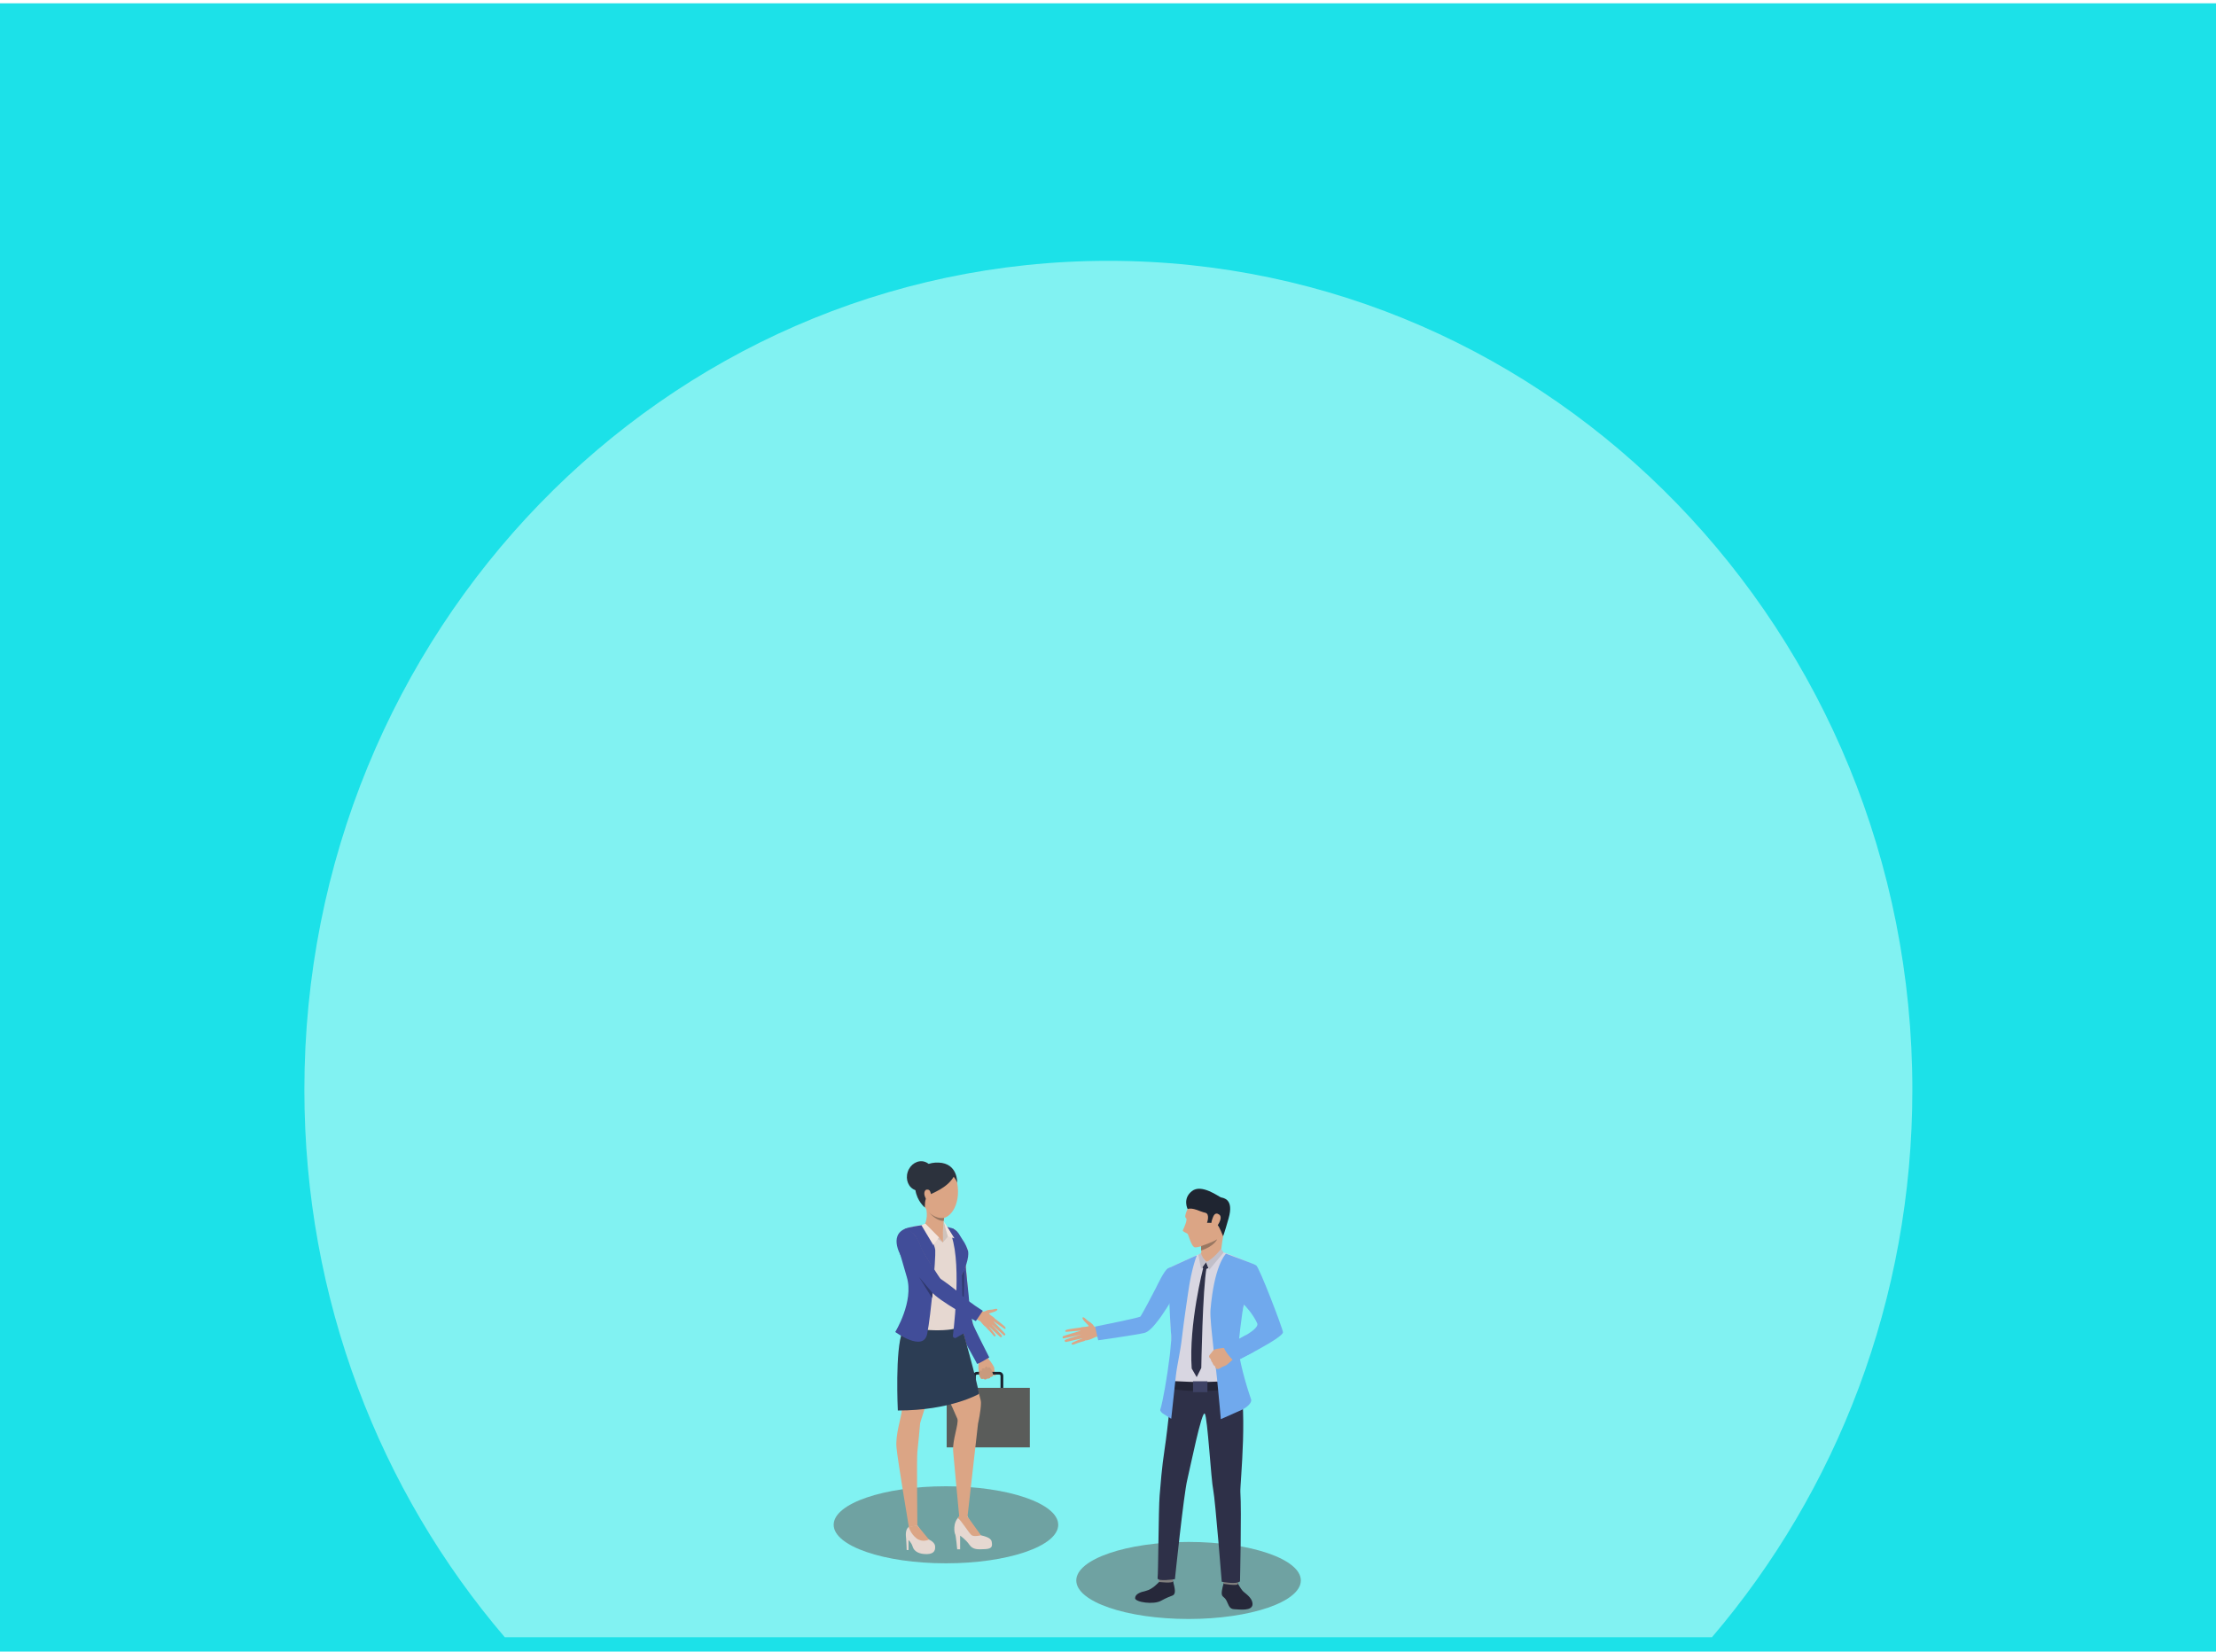<?xml version="1.0" encoding="utf-8"?>
<!-- Generator: Adobe Illustrator 21.0.0, SVG Export Plug-In . SVG Version: 6.00 Build 0)  -->
<svg version="1.1" xmlns="http://www.w3.org/2000/svg" xmlns:xlink="http://www.w3.org/1999/xlink" x="0px" y="0px"
	 viewBox="0 0 1202 896" style="enable-background:new 0 0 1202 896;" xml:space="preserve">
<style type="text/css">
	.st0{fill:#1CE1E8;}
	.st1{fill:#81F2F2;}
	.st2{display:none;}
	.st3{display:inline;}
	.st4{fill:#606060;}
	.st5{fill:#B7C4CB;}
	.st6{fill:#D6E5ED;}
	.st7{fill:#259CAA;}
	.st8{fill:#FFFFFF;}
	.st9{fill:#083B5A;}
	.st10{fill:#B1B1B1;}
	.st11{fill:#454F56;}
	.st12{fill:none;stroke:#454F56;stroke-width:0.461;stroke-miterlimit:10;}
	.st13{fill:#E09F7A;}
	.st14{fill:#FFCA00;}
	.st15{fill:#F7AC00;}
	.st16{fill:#E3CEC6;}
	.st17{fill:#C77700;}
	.st18{fill:none;stroke:#F7AC00;stroke-width:0.506;stroke-linecap:round;stroke-linejoin:round;stroke-miterlimit:10;}
	.st19{opacity:0.55;fill:#606060;}
	.st20{fill:#DBA585;}
	.st21{fill:#1A232F;}
	.st22{fill:#5A5C5A;}
	.st23{fill:#414D99;}
	.st24{fill:#E6D8D1;}
	.st25{fill:#2C3D54;}
	.st26{fill:#CFC3BC;}
	.st27{fill:#2C323D;}
	.st28{fill:#F3E4DC;}
	.st29{fill:#997761;}
	.st30{fill:#2F386C;}
	.st31{fill:#C99A7D;}
	.st32{fill:#26283A;}
	.st33{fill:#807F7D;}
	.st34{fill:#2E3048;}
	.st35{fill:#D8D6E1;}
	.st36{fill:#232536;}
	.st37{fill:#70A9ED;}
	.st38{fill:#DBA686;}
	.st39{fill:#C1BFC9;}
	.st40{fill:#3E4265;}
	.st41{fill:#DCA787;}
	.st42{fill:#1F2531;}
</style>
<g id="Layer_6">
	<rect y="1.8" class="st0" width="1202" height="896"/>
</g>
<g id="Layer_2">
	<path class="st1" d="M928.6,888.2c67.6-79.2,108.7-183.2,108.7-297c0-248.4-195.2-449.7-436.1-449.7
		c-240.8,0-436.1,201.3-436.1,449.7c0,113.8,41,217.8,108.7,297H928.6z"/>
</g>
<g id="Layer_7" class="st2">
	<g class="st3">
		<g>
			<path class="st4" d="M869.4,451.5c0,6.5-5.2,11.7-11.7,11.7h-438c-6.4,0-11.7-5.2-11.7-11.7V190.7c0-6.4,5.2-11.7,11.7-11.7h438
				c6.5,0,11.7,5.2,11.7,11.7V451.5z"/>
			<path class="st4" d="M378.9,462.6v14.2c0,5.7,15.3,20.5,21.1,20.5h479.4c5.8,0,21.1-14.8,21.1-20.5v-14.2H378.9z"/>
			<path class="st4" d="M392.9,462.6v12.2c0,4.9,14.4,17.6,19.9,17.6h453.8c5.5,0,19.9-12.7,19.9-17.6v-12.2H392.9z"/>
			<path class="st4" d="M864.2,448.9c0,6.2-5.1,11.3-11.4,11.3H424.8c-6.3,0-11.4-5.1-11.4-11.3V197.1c0-6.2,5.1-11.3,11.4-11.3
				h427.9c6.3,0,11.4,5.1,11.4,11.3V448.9z"/>
			<circle class="st4" cx="638.8" cy="200.5" r="5.5"/>
			<rect x="428" y="210.4" class="st4" width="421.6" height="241.5"/>
		</g>
		<rect x="443.3" y="223.3" class="st4" width="396.2" height="217.6"/>
		<rect x="443.3" y="219.6" class="st4" width="396.2" height="20.9"/>
		<g>
			<rect x="675.7" y="337.1" class="st4" width="147" height="9.8"/>
			<rect x="675.7" y="352.7" class="st4" width="147" height="9.8"/>
			<rect x="675.7" y="368.4" class="st4" width="78.3" height="9.8"/>
			<rect x="675.7" y="387.1" class="st4" width="141.3" height="9.8"/>
			<rect x="675.7" y="405.9" class="st4" width="78.3" height="9.8"/>
			<rect x="522.4" y="266.2" class="st4" width="118.3" height="11.3"/>
			<rect x="522.4" y="284.3" class="st4" width="118.3" height="11.3"/>
			<rect x="522.4" y="302.4" class="st4" width="71.4" height="11.3"/>
			<g>
				<rect x="466.2" y="335.3" class="st4" width="183.9" height="22.3"/>
				<g>
					<path class="st4" d="M649.2,336.1v80.9H467v-80.9H649.2 M650.1,335.3H466.2v82.5h183.9V335.3L650.1,335.3z"/>
				</g>
				<line class="st4" x1="466.2" y1="367.2" x2="650.1" y2="367.2"/>
				<line class="st4" x1="466.2" y1="377.2" x2="650.1" y2="377.2"/>
				<line class="st4" x1="466.2" y1="387.1" x2="650.1" y2="387.1"/>
				<line class="st4" x1="466.2" y1="397.1" x2="650.1" y2="397.1"/>
				<line class="st4" x1="466.2" y1="407.1" x2="650.1" y2="407.1"/>
				<line class="st4" x1="484.2" y1="417.8" x2="484.2" y2="335.3"/>
				<line class="st4" x1="593.5" y1="417.8" x2="593.5" y2="335.3"/>
				<line class="st4" x1="622.4" y1="417.8" x2="622.4" y2="335.3"/>
			</g>
		</g>
		<path class="st4" d="M638.8,229.1c0,3.6-2.9,6.5-6.5,6.5H465.8c-3.6,0-6.5-2.9-6.5-6.5l0,0c0-3.6,2.9-6.5,6.5-6.5h166.5
			C635.9,222.7,638.8,225.6,638.8,229.1L638.8,229.1z"/>
		<circle class="st4" cx="790.8" cy="230.1" r="6.1"/>
		<circle class="st4" cx="808" cy="230.1" r="6.1"/>
		<circle class="st4" cx="825.2" cy="230.1" r="6.1"/>
	</g>
	<g class="st3">
		<g>
			<path class="st5" d="M859.1,452.5c0,6.5-5.2,11.7-11.7,11.7h-438c-6.4,0-11.7-5.2-11.7-11.7V191.7c0-6.4,5.2-11.7,11.7-11.7h438
				c6.5,0,11.7,5.2,11.7,11.7V452.5z"/>
			<path class="st5" d="M368.6,463.7v14.2c0,5.7,15.3,20.5,21.1,20.5h479.4c5.8,0,21.1-14.8,21.1-20.5v-14.2H368.6z"/>
			<path class="st6" d="M382.6,463.7v12.2c0,4.9,14.4,17.6,19.9,17.6h453.8c5.5,0,19.9-12.7,19.9-17.6v-12.2H382.6z"/>
			<path class="st6" d="M853.8,450c0,6.2-5.1,11.3-11.4,11.3H414.5c-6.3,0-11.4-5.1-11.4-11.3V198.2c0-6.2,5.1-11.3,11.4-11.3h427.9
				c6.3,0,11.4,5.1,11.4,11.3V450z"/>
			<circle class="st5" cx="628.5" cy="201.6" r="5.5"/>
			<rect x="417.6" y="211.4" class="st7" width="421.6" height="241.5"/>
		</g>
		<rect x="433" y="224.3" class="st8" width="396.2" height="217.6"/>
		<rect x="433" y="220.6" class="st9" width="396.2" height="20.9"/>
		<g>
			<rect x="665.4" y="338.1" class="st10" width="147" height="9.8"/>
			<rect x="665.4" y="353.8" class="st10" width="147" height="9.8"/>
			<rect x="665.4" y="369.4" class="st10" width="78.3" height="9.8"/>
			<rect x="665.4" y="388.2" class="st10" width="141.3" height="9.8"/>
			<rect x="665.4" y="407" class="st10" width="78.3" height="9.8"/>
			<rect x="512.1" y="267.2" class="st10" width="118.3" height="11.3"/>
			<rect x="512.1" y="285.3" class="st10" width="118.3" height="11.3"/>
			<rect x="512.1" y="303.4" class="st10" width="71.4" height="11.3"/>
			<g>
				<rect x="455.8" y="336.3" class="st11" width="183.9" height="22.3"/>
				<g>
					<path class="st11" d="M638.9,337.2V418H456.6v-80.9H638.9 M639.7,336.3H455.8v82.5h183.9V336.3L639.7,336.3z"/>
				</g>
				<line class="st12" x1="455.8" y1="368.3" x2="639.7" y2="368.3"/>
				<line class="st12" x1="455.8" y1="378.2" x2="639.7" y2="378.2"/>
				<line class="st12" x1="455.8" y1="388.2" x2="639.7" y2="388.2"/>
				<line class="st12" x1="455.8" y1="398.2" x2="639.7" y2="398.2"/>
				<line class="st12" x1="455.8" y1="408.1" x2="639.7" y2="408.1"/>
				<line class="st12" x1="473.9" y1="418.8" x2="473.9" y2="336.3"/>
				<line class="st12" x1="583.2" y1="418.8" x2="583.2" y2="336.3"/>
				<line class="st12" x1="612.1" y1="418.8" x2="612.1" y2="336.3"/>
			</g>
		</g>
		<path class="st8" d="M628.5,230.2c0,3.6-2.9,6.5-6.5,6.5H455.4c-3.6,0-6.5-2.9-6.5-6.5l0,0c0-3.6,2.9-6.5,6.5-6.5H622
			C625.6,223.7,628.5,226.6,628.5,230.2L628.5,230.2z"/>
		<circle class="st8" cx="780.5" cy="231.1" r="6.1"/>
		<circle class="st8" cx="797.7" cy="231.1" r="6.1"/>
		<circle class="st8" cx="814.9" cy="231.1" r="6.1"/>
	</g>
	<g class="st3">
		<path class="st13" d="M796.9,303.9c0,0-2.6-5.6-11.3-9.8c-2.2-1.1-5.2,1.9-1.5,3.7c1.8,0.9,2.4,2.5,1.5,2.2
			c-7.2-2.7-9.4-5.4-12.4-3.9c-3,1.5-3.1,9.9,2.5,12.3c5.7,2.4,19.1,3.5,19.1,3.5L796.9,303.9z"/>
		
			<ellipse transform="matrix(7.591161e-02 -0.997 0.997 7.591161e-02 434.32 1044.156)" class="st14" cx="780.5" cy="287.8" rx="28.3" ry="28.3"/>
		
			<ellipse transform="matrix(7.590934e-02 -0.997 0.997 7.590934e-02 434.322 1044.157)" class="st15" cx="780.5" cy="287.8" rx="24.1" ry="24.1"/>
		<path class="st16" d="M780.9,310.2c-13.2-1-23.2-12.6-22.2-25.8c0.5-6.9,3.9-12.9,9-17c-6.2,3.9-10.6,10.6-11.2,18.5
			c-1,13.2,8.9,24.8,22.2,25.8c6.3,0.5,12.2-1.5,16.8-5.2C791.3,309.2,786.2,310.6,780.9,310.2z"/>
		<g>
			<path class="st17" d="M784.2,269.8l-0.2,2.1c1.4,0.3,2.6,0.6,3.6,1.2c1,0.5,1.8,1.2,2.5,2.2c0.5,0.7,0.9,1.5,1.2,2.2
				c0.3,0.7,0.4,1.4,0.3,2c-0.1,0.7-0.3,1.2-0.9,1.7c-0.5,0.4-1.1,0.6-1.8,0.6c-1.3-0.1-2.1-0.9-2.4-2.3c-0.3-1.7-1.3-2.9-2.9-3.5
				l-0.6,8.3c1.6,0.6,2.9,1.1,3.8,1.5c0.9,0.4,1.8,1,2.5,1.8c0.8,0.8,1.3,1.7,1.7,2.8c0.4,1,0.5,2.2,0.4,3.4
				c-0.1,1.5-0.6,2.9-1.4,4.2c-0.8,1.3-1.9,2.3-3.4,3c-1.4,0.7-3.1,1.1-5,1.1l-0.4,4.9c-0.1,0.8-0.2,1.3-0.4,1.7
				c-0.2,0.3-0.5,0.5-1,0.5c-0.5,0-0.8-0.2-1-0.5c-0.2-0.3-0.2-0.8-0.2-1.4l0.4-5.4c-1.5-0.3-2.9-0.8-4-1.4c-1.1-0.6-2-1.4-2.7-2.3
				c-0.7-0.9-1.2-1.8-1.5-2.7c-0.3-0.9-0.4-1.8-0.4-2.7c0-0.6,0.3-1.2,0.9-1.7c0.5-0.5,1.2-0.7,1.9-0.6c0.6,0,1.1,0.2,1.5,0.5
				c0.4,0.3,0.6,0.7,0.8,1.2c0.3,1.1,0.5,2,0.7,2.6c0.2,0.6,0.6,1.2,1.1,1.7c0.5,0.5,1.2,0.9,2,1.3l0.7-9.2c-1.7-0.6-3.2-1.3-4.3-2
				c-1.1-0.7-2-1.6-2.7-2.8c-0.7-1.2-0.9-2.6-0.8-4.4c0.2-2.3,1-4.1,2.6-5.4c1.6-1.3,3.7-2,6.5-2.1l0.2-2.1c0.1-1.1,0.5-1.6,1.4-1.6
				C783.9,268.1,784.3,268.7,784.2,269.8z M780.6,283.2l0.6-7.6c-1.1,0.2-2,0.6-2.7,1.1c-0.7,0.5-1,1.3-1.1,2.4
				c-0.1,1,0.1,1.9,0.7,2.4C778.6,282.1,779.5,282.7,780.6,283.2z M782.7,289.3l-0.7,8.7c1.4-0.2,2.4-0.6,3.2-1.4
				c0.8-0.8,1.2-1.7,1.3-2.7c0.1-1.2-0.2-2.1-0.9-2.8C785.1,290.4,784.1,289.8,782.7,289.3z"/>
		</g>
		<line class="st18" x1="778.4" y1="315.5" x2="778.6" y2="312.3"/>
		<line class="st18" x1="752.8" y1="285.7" x2="756" y2="286"/>
		<line class="st18" x1="767.6" y1="312.4" x2="769.1" y2="309.6"/>
		<line class="st18" x1="755.9" y1="275" x2="758.7" y2="276.4"/>
		<line class="st18" x1="773.4" y1="314.6" x2="774.2" y2="311.6"/>
		<line class="st18" x1="753.7" y1="280.7" x2="756.7" y2="281.5"/>
		<line class="st18" x1="783.4" y1="312.2" x2="783.8" y2="315.3"/>
		<line class="st18" x1="763.4" y1="309.6" x2="765.3" y2="307.2"/>
		<line class="st18" x1="758.7" y1="270.7" x2="761.2" y2="272.7"/>
	</g>
	<g class="st3">
		<path class="st13" d="M715.3,303.9c0,0-2.6-5.6-11.3-9.8c-2.2-1.1-5.2,1.9-1.5,3.7c1.8,0.9,2.4,2.5,1.5,2.2
			c-7.2-2.7-9.4-5.4-12.4-3.9c-3,1.5-3.1,9.9,2.5,12.3c5.7,2.4,19.1,3.5,19.1,3.5L715.3,303.9z"/>
		
			<ellipse transform="matrix(7.591161e-02 -0.997 0.997 7.591161e-02 358.946 962.894)" class="st14" cx="699" cy="287.8" rx="28.3" ry="28.3"/>
		
			<ellipse transform="matrix(7.590934e-02 -0.997 0.997 7.590934e-02 358.948 962.896)" class="st15" cx="699" cy="287.8" rx="24.1" ry="24.1"/>
		<path class="st16" d="M699.4,310.2c-13.2-1-23.2-12.6-22.2-25.8c0.5-6.9,3.9-12.9,9-17c-6.2,3.9-10.6,10.6-11.2,18.5
			c-1,13.2,8.9,24.8,22.2,25.8c6.3,0.5,12.2-1.5,16.8-5.2C709.8,309.2,704.7,310.6,699.4,310.2z"/>
		<g>
			<path class="st17" d="M702.7,269.8l-0.2,2.1c1.4,0.3,2.6,0.6,3.6,1.2c1,0.5,1.8,1.2,2.5,2.2c0.5,0.7,0.9,1.5,1.2,2.2
				c0.3,0.7,0.4,1.4,0.3,2c-0.1,0.7-0.3,1.2-0.9,1.7c-0.5,0.4-1.1,0.6-1.8,0.6c-1.3-0.1-2.1-0.9-2.4-2.3c-0.3-1.7-1.3-2.9-2.9-3.5
				l-0.6,8.3c1.6,0.6,2.9,1.1,3.8,1.5c0.9,0.4,1.8,1,2.5,1.8c0.8,0.8,1.3,1.7,1.7,2.8c0.4,1,0.5,2.2,0.4,3.4
				c-0.1,1.5-0.6,2.9-1.4,4.2c-0.8,1.3-1.9,2.3-3.4,3c-1.4,0.7-3.1,1.1-5,1.1l-0.4,4.9c-0.1,0.8-0.2,1.3-0.4,1.7
				c-0.2,0.3-0.5,0.5-1,0.5c-0.5,0-0.8-0.2-1-0.5c-0.2-0.3-0.2-0.8-0.2-1.4l0.4-5.4c-1.5-0.3-2.9-0.8-4-1.4c-1.1-0.6-2-1.4-2.7-2.3
				c-0.7-0.9-1.2-1.8-1.5-2.7c-0.3-0.9-0.4-1.8-0.4-2.7c0-0.6,0.3-1.2,0.9-1.7c0.5-0.5,1.2-0.7,1.9-0.6c0.6,0,1.1,0.2,1.5,0.5
				c0.4,0.3,0.6,0.7,0.8,1.2c0.3,1.1,0.5,2,0.7,2.6c0.2,0.6,0.6,1.2,1.1,1.7c0.5,0.5,1.2,0.9,2,1.3l0.7-9.2c-1.7-0.6-3.2-1.3-4.3-2
				c-1.1-0.7-2-1.6-2.7-2.8c-0.7-1.2-0.9-2.6-0.8-4.4c0.2-2.3,1-4.1,2.6-5.4c1.6-1.3,3.7-2,6.5-2.1l0.2-2.1c0.1-1.1,0.5-1.6,1.4-1.6
				C702.4,268.1,702.8,268.7,702.7,269.8z M699.1,283.2l0.6-7.6c-1.1,0.2-2,0.6-2.7,1.1c-0.7,0.5-1,1.3-1.1,2.4
				c-0.1,1,0.1,1.9,0.7,2.4C697.1,282.1,698,282.7,699.1,283.2z M701.2,289.3l-0.7,8.7c1.4-0.2,2.4-0.6,3.2-1.4
				c0.8-0.8,1.2-1.7,1.3-2.7c0.1-1.2-0.2-2.1-0.9-2.8C703.5,290.5,702.5,289.8,701.2,289.3z"/>
		</g>
		<line class="st18" x1="696.9" y1="315.5" x2="697.1" y2="312.4"/>
		<line class="st18" x1="671.3" y1="285.7" x2="674.5" y2="286"/>
		<line class="st18" x1="686.1" y1="312.4" x2="687.6" y2="309.6"/>
		<line class="st18" x1="674.4" y1="275" x2="677.2" y2="276.5"/>
		<line class="st18" x1="691.9" y1="314.7" x2="692.7" y2="311.6"/>
		<line class="st18" x1="672.2" y1="280.7" x2="675.2" y2="281.6"/>
		<line class="st18" x1="701.9" y1="312.3" x2="702.3" y2="315.4"/>
		<line class="st18" x1="681.8" y1="309.7" x2="683.8" y2="307.2"/>
		<line class="st18" x1="677.1" y1="270.7" x2="679.6" y2="272.7"/>
	</g>
	<g class="st3">
		<path class="st13" d="M497.7,305.8c0,0-2.6-5.6-11.3-9.8c-2.2-1.1-5.2,1.9-1.5,3.7c1.8,0.9,2.4,2.5,1.5,2.2
			c-7.2-2.7-9.4-5.4-12.4-3.9c-3,1.5-3.1,9.9,2.5,12.3c5.7,2.4,19.1,3.5,19.1,3.5L497.7,305.8z"/>
		
			<ellipse transform="matrix(7.591161e-02 -0.997 0.997 7.591161e-02 156.021 747.543)" class="st14" cx="481.3" cy="289.6" rx="28.3" ry="28.3"/>
		
			<ellipse transform="matrix(7.590934e-02 -0.997 0.997 7.590934e-02 156.022 747.545)" class="st15" cx="481.3" cy="289.6" rx="24.1" ry="24.1"/>
		<path class="st16" d="M481.7,312c-13.2-1-23.2-12.6-22.2-25.8c0.5-6.9,3.9-12.9,9-17c-6.2,3.9-10.6,10.6-11.2,18.5
			c-1,13.2,8.9,24.8,22.2,25.8c6.3,0.5,12.2-1.5,16.8-5.2C492.1,311,487.1,312.4,481.7,312z"/>
		<g>
			<path class="st17" d="M485,271.6l-0.2,2.1c1.4,0.3,2.6,0.6,3.6,1.2c1,0.5,1.8,1.2,2.5,2.2c0.5,0.7,0.9,1.5,1.2,2.2
				c0.3,0.7,0.4,1.4,0.3,2c-0.1,0.7-0.3,1.2-0.9,1.7c-0.5,0.4-1.1,0.6-1.8,0.6c-1.3-0.1-2.1-0.9-2.4-2.3c-0.3-1.7-1.3-2.9-2.9-3.5
				l-0.6,8.3c1.6,0.6,2.9,1.1,3.8,1.5c0.9,0.4,1.8,1,2.5,1.8c0.8,0.8,1.3,1.7,1.7,2.8c0.4,1,0.5,2.2,0.4,3.4
				c-0.1,1.5-0.6,2.9-1.4,4.2c-0.8,1.3-1.9,2.3-3.4,3c-1.4,0.7-3.1,1.1-5,1.1l-0.4,4.9c-0.1,0.8-0.2,1.3-0.4,1.7
				c-0.2,0.3-0.5,0.5-1,0.5c-0.5,0-0.8-0.2-1-0.5c-0.2-0.3-0.2-0.8-0.2-1.4l0.4-5.4c-1.5-0.3-2.9-0.8-4-1.4c-1.1-0.6-2-1.4-2.7-2.3
				c-0.7-0.9-1.2-1.8-1.5-2.7c-0.3-0.9-0.4-1.8-0.4-2.7c0-0.6,0.3-1.2,0.9-1.7c0.5-0.5,1.2-0.7,1.9-0.6c0.6,0,1.1,0.2,1.5,0.5
				c0.4,0.3,0.6,0.7,0.8,1.2c0.3,1.1,0.5,2,0.7,2.6c0.2,0.6,0.6,1.2,1.1,1.7c0.5,0.5,1.2,0.9,2,1.3l0.7-9.2c-1.7-0.6-3.2-1.3-4.3-2
				c-1.1-0.7-2-1.6-2.7-2.8c-0.7-1.2-0.9-2.6-0.8-4.4c0.2-2.3,1-4.1,2.6-5.4c1.6-1.3,3.7-2,6.5-2.1l0.2-2.1c0.1-1.1,0.5-1.6,1.4-1.6
				C484.7,269.9,485.1,270.5,485,271.6z M481.5,285l0.6-7.6c-1.1,0.2-2,0.6-2.7,1.1c-0.7,0.5-1,1.3-1.1,2.4c-0.1,1,0.1,1.9,0.7,2.4
				C479.5,283.9,480.3,284.5,481.5,285z M483.5,291.1l-0.7,8.7c1.4-0.2,2.4-0.6,3.2-1.4c0.8-0.8,1.2-1.7,1.3-2.7
				c0.1-1.2-0.2-2.1-0.9-2.8C485.9,292.3,484.9,291.7,483.5,291.1z"/>
		</g>
		<line class="st18" x1="479.2" y1="317.3" x2="479.4" y2="314.2"/>
		<line class="st18" x1="453.7" y1="287.6" x2="456.8" y2="287.8"/>
		<line class="st18" x1="468.5" y1="314.2" x2="469.9" y2="311.4"/>
		<line class="st18" x1="456.7" y1="276.8" x2="459.5" y2="278.3"/>
		<line class="st18" x1="474.2" y1="316.5" x2="475" y2="313.4"/>
		<line class="st18" x1="454.5" y1="282.5" x2="457.6" y2="283.4"/>
		<line class="st18" x1="484.3" y1="314.1" x2="484.6" y2="317.2"/>
		<line class="st18" x1="464.2" y1="311.5" x2="466.1" y2="309"/>
		<line class="st18" x1="459.5" y1="272.5" x2="462" y2="274.5"/>
	</g>
</g>
<g id="Layer_3">
</g>
<g id="Layer_4">
</g>
<g id="Layer_1">
	<ellipse class="st19" cx="513.1" cy="827.2" rx="60.9" ry="20.9"/>
	<ellipse class="st19" cx="644.7" cy="857.4" rx="60.9" ry="20.9"/>
	<g>
		<g>
			<g>
				<g>
					<path class="st20" d="M534.4,734.8c0,0,0.9,0.9,1.3,1.7c0.3,0.7,1.1,1.5,1.5,2c0.4,0.5,1.9,2.8,2.1,3.5c0.1,0.3,0,2.1,0.2,2.6
						c0.2,0.5,0.9,1.5,0.4,1.7c-0.5,0.2-1.3-0.6-1.3-0.6s0.2,0.5-0.2,0.8c-0.7,0.6-1.2,0.3-1.2,0.3s-0.1,0.6-0.5,0.8
						c-0.8,0.4-1.3,0.1-1.3,0.1s-0.3,0.4-0.8,0.5c-0.7,0.2-1.2-0.4-1.2-0.4s-0.9,0.4-1.2,0c-0.4-0.4-0.5-0.8-0.7-1.2
						c-0.2-0.4-1.1-3.8-0.7-6.6c0.5-2.8-1.7-4.9-1.7-4.9L534.4,734.8z"/>
				</g>
			</g>
		</g>
		<g>
			<path class="st21" d="M542,756.2h-12c-1.2,0-2.2-1-2.2-2.2v-7.6c0-1.2,1-2.2,2.2-2.2h12c1.2,0,2.2,1,2.2,2.2v7.6
				C544.2,755.2,543.2,756.2,542,756.2z M530,745.7c-0.4,0-0.7,0.3-0.7,0.7v7.6c0,0.4,0.3,0.7,0.7,0.7h12c0.4,0,0.7-0.3,0.7-0.7
				v-7.6c0-0.4-0.3-0.7-0.7-0.7H530z"/>
		</g>
		<g>
			<rect x="513.5" y="752.9" class="st22" width="45.1" height="32.3"/>
		</g>
		<g>
			<path class="st20" d="M516.9,666.6c0,0-2.3,0-3.3,6.9c-1,6.9,0.9,9.8,1.1,12.7c0.2,2.9,3.6,21.4,3.7,22.2
				c0.1,0.8,0.5,10.7,1.9,13.3c1.3,2.6,11,17.5,11.1,18.2c0.1,0.7,4.7-2.6,4.7-2.6s-7.6-15.9-8-17.7c-0.4-1.8-3.5-11.1-3-13.9
				c0.5-2.8-1.4-18.4-1.2-20.1C524,683.9,521.3,667.6,516.9,666.6z"/>
		</g>
		<g>
			<path class="st23" d="M516.9,666.6c0,0-2.3,0-3.3,6.9c-1,6.9-0.1,9.4,0.5,12.4c0.6,2.8,2.5,20.1,2.6,20.9
				c0.1,0.8,2.4,11.2,3.6,14.9c0.9,2.8,9.5,17.4,9.6,18.1c0.1,0.7,6.7-3.4,6.7-3.4s-8.4-16.4-8.9-18.2c-0.4-1.8-1.9-8.1-1.9-10.9
				c-0.1-3.4-2.2-19.9-2-21.6C524,683.9,523.3,668.9,516.9,666.6z"/>
		</g>
		<path class="st24" d="M497.6,827.5c0,0,4,6,5.6,7.4c0,0,3.7,1.3,4,3.8c0.2,1.7,0,4.3-4.3,4.4c-4.3,0.1-7-1.4-7.8-3.9
			c-0.8-2.6-2.3-3.7-2.3-3.7v5.4h-1c0,0-0.2-5.2-0.3-6.2c-0.1-1-0.7-4.6,1.3-6.3C495,826.8,497.6,827.5,497.6,827.5z"/>
		<path class="st24" d="M524.8,822.7c0,0,0.7,1.6,2,3.4c1,1.3,4,6.4,5.3,6.8c1.3,0.4,5.4,1.1,5.8,3.4c0.4,2.3,0.5,3.9-3.5,4.1
			c-4,0.2-6.7,0.4-8.6-2.4c-1.9-2.8-5-4.9-5-4.9v7.4h-1.6c0,0-0.7-7.7-1.1-8.2c-0.4-0.5-1.5-6.4,2.2-9.5
			C524.1,819.7,524.8,822.7,524.8,822.7z"/>
		<path class="st20" d="M494.9,712.3c0,0-5.1,6.6-6.5,14.4c-1.4,7.8,0.8,34.1,0.8,38c-0.1,3.9-3.7,13.5-2.9,20.8
			c0.7,7.3,6.7,43,6.7,43l4.6-0.9c0,0-0.4-37,0-40c0.4-3.1,1.4-14.2,1.5-15.5c0.2-1.3,11.4-34.3,11.4-40
			C510.5,726.4,507.1,703.1,494.9,712.3z"/>
		<path class="st20" d="M520.4,714.9c0,0,8.3,31.8,9.3,36.2c1,4.4,2.4,8,2.4,9.9c0,4.3-1.6,11.3-1.6,11.3l-5.7,50.4h-4.5
			c0,0-2.8-29.4-3.3-35.4c-0.5-5.9,3.2-15.1,2.3-17.6c-0.9-2.5-14.5-31.6-14.5-31.6S494.7,705.6,520.4,714.9z"/>
		<path class="st20" d="M503.9,835.2c0,0-3.5,1.8-6.7-0.6c-3.2-2.4-4.3-6.2-4.3-6.2l4.6-0.9L503.9,835.2z"/>
		<path class="st20" d="M532.1,832.9c0,0-3.6,0.9-5,0c-1.4-0.9-6.1-8.8-7.6-9.3c0,0,1.5-3.1,5.3-0.8
			C524.8,822.7,531.1,831.6,532.1,832.9z"/>
		<path class="st25" d="M531,756.2c0,0-15.3,9-44,9c0,0-1.6-33.3,2.5-42.7c4.2-9.4,31.9-3.5,31.9-3.5S530.1,749.3,531,756.2z"/>
		<g>
			<path class="st24" d="M510.1,664.1c0,0,4.5,2.1,6,2.4c1.5,0.3,7.5,8.1,8.6,10.9c1.1,2.8,0,7.1-2.2,12.1c-2.2,5-0.1,6.7-1.1,11.7
				c-1,5-1.9,15.6-1.7,18.4c0.2,2.8-25,3.3-30.8-1.8c0,0,5.8-8.7,6.5-9.9c0.7-1.2,0.1-8-0.6-9.7c-0.7-1.7-5.2-16.5-5.2-16.5
				s-3.7-11.3-0.4-13.9c2.9-2.3,10.8-3.1,12.3-3.6C503.1,663.9,507.2,663.6,510.1,664.1z"/>
		</g>
		<g>
			<path class="st26" d="M511.5,674l2.7-3.2l-2.4-8.3C511.9,662.5,511.1,667.1,511.5,674z"/>
		</g>
		<g>
			<path class="st20" d="M504.5,632.5c2.6-0.9,12.4-3.2,14.7,9.2c2.3,12.4-4.6,21.3-10.9,18.9c-6.3-2.4-10.2-10.9-10.6-17.5
				C497.3,636.6,501.2,633.7,504.5,632.5z"/>
		</g>
		<g>
			<path class="st27" d="M519.2,641.7c0,0,0.5-10.6-10.1-11c-10.6-0.4-13.4,8.3-12.6,14.7c0.9,6.3,5.2,9.7,5.2,9.7s-0.4-5.1,1.7-6.5
				c2.1-1.3,10.3-4,13.9-10.2C517.3,638.4,518.9,640.4,519.2,641.7z"/>
		</g>
		<g>
			
				<ellipse transform="matrix(0.312 -0.95 0.95 0.312 -263.151 913.125)" class="st27" cx="499.3" cy="638.4" rx="8.1" ry="7.1"/>
		</g>
		<g>
			<path class="st20" d="M512.2,658.9c0,0-0.9,8.2-0.7,10.8c0,0-4.6,4.6-9.9-5.4c0,0,2.2-4.1,0.5-9.8
				C500.5,648.9,512.2,658.9,512.2,658.9z"/>
		</g>
		<g>
			<polygon class="st20" points="511.5,669.8 511.5,674 506.2,670 			"/>
		</g>
		<g>
			<polygon class="st26" points="511.5,674 509.3,671.3 501.9,663.8 499.5,666.2 			"/>
		</g>
		<g>
			<path class="st23" d="M500.8,664.6c0,0,6.2,9.5,6.5,13.7c0.3,4.2-2.3,35.4-4.4,45.4c-2.1,10-17.3-1.1-17.3-1.1
				s10.2-16.5,6.3-29.7c-3.9-13.2-5.3-18.5-5.3-18.5s1.3-7.4,6.1-8.4C497,665,500.8,664.6,500.8,664.6z"/>
		</g>
		<g>
			<path class="st23" d="M525.1,678.7c0,0,1.1,4-3.3,12.8c0,0,0.1,11.3,0.2,14.8c0.1,3.5,1,16.9,1,16.9l-4.3,2.5
				c-0.9,0.5-2-0.2-1.8-1.2c1.2-10.1,5.2-48.6-3.4-59l3.5,1C516.9,666.6,523,671.6,525.1,678.7z"/>
		</g>
		<g>
			<path class="st20" d="M504.5,646.3c-0.4-1-1.7-1.2-2.4-0.7c-0.7,0.6-1.2,2.2,0,4.4C503.2,652.2,507.4,653.7,504.5,646.3z"/>
		</g>
		<g>
			<polygon class="st28" points="514.2,670.8 517.7,671.8 511.9,662.5 			"/>
		</g>
		<g>
			<polygon class="st28" points="509.3,671.3 506.2,675.4 499.8,664.7 501.9,663.8 			"/>
		</g>
		<g>
			<path class="st29" d="M512.1,660.7l-0.2,1.6c0,0-3.7,0.7-8.5-5.2C503.4,657.2,506.8,661.4,512.1,660.7z"/>
		</g>
		<g>
			<g>
				<g>
					<path class="st20" d="M531,710.7c0,0,2.2,1.4,3.4,0.6c1.1-0.7,2.9-0.8,3.5-0.8c0.8,0,3-1,3.1-0.1c0.1,1-3.7,1.8-4.4,2.1
						c-0.8,0.3,2.6,2,2.9,2.7c0.4,0.8-2.6,6.1-4.8,4.7c-2.1-1.4-3.5-4.2-3.9-4.4c-0.4-0.2-1.6-0.9-1.6-0.9L531,710.7z"/>
				</g>
			</g>
		</g>
		<g>
			<path class="st20" d="M489.9,667.4c0,0,3-0.7,5.6,2c2.6,2.8,3.9,7.4,4.6,8.8c0.7,1.5,9.3,15.2,9.8,15.5
				c0.5,0.3,9.2,7.4,13.2,11.1c4,3.8,11.7,8,11.7,8l-2.9,4.1c0,0-23.4-12.5-26.4-17.1c-3-4.6-14.8-17.3-14.8-17.3
				S483.5,672,489.9,667.4z"/>
		</g>
		<g>
			<g>
				<g>
					<path class="st20" d="M539,714.9c0,0,6.3,4.6,6.4,5.3c0.2,0.7-0.1,1-0.7,0.6c-0.6-0.4-6.2-4.3-6.2-4.3s6.5,6.7,6.8,7.2
						c0.1,0.3-0.3,1-0.7,0.8c-0.3-0.2-7.2-6.5-7.2-6.5s6.1,6.3,6.1,6.8c0.1,0.4-0.5,0.9-1,0.5c-0.5-0.4-6.4-6-6.4-6s4.1,4.9,4,5.3
						c-0.1,0.3-0.5,0.9-1.5-0.4c-1-1.3-3.8-4.1-3.8-4.1L539,714.9z"/>
				</g>
			</g>
		</g>
		<path class="st30" d="M522.9,689.3c0,0,0.2,14.1-0.7,20.9l-0.4-18.7L522.9,689.3z"/>
		<g>
			<path class="st23" d="M491.5,666.4c0,0,1.7,0.3,4.3,3.1c2.6,2.8,3.9,7.4,4.6,8.8c0.7,1.5,9.3,15.2,9.8,15.5
				c0.5,0.3,7.7,5.2,11.6,9c4,3.8,11.3,8.3,11.3,8.3l-3.8,5.6c0,0-20.7-11.4-23.9-15.8c-3.5-4.7-16-18.3-16-18.3
				S481.2,670.1,491.5,666.4z"/>
		</g>
		<g>
			<g>
				<path class="st31" d="M538.6,745.4c0,0-0.8-3.1-1.8-3.6c-1-0.5-0.8,0.7-0.8,0.7s-0.2-1.1-1.1-1.1c-0.9,0.1-0.6,1.4-0.6,1.4
					s-0.4-0.8-1.3-0.4c-0.9,0.4-0.4,1.4-0.4,1.4s-1.2-0.9-1.5,0.3c-0.5,2,1,3.8,1,3.8s0.5,0.4,1.3,0c0,0,1,1.1,2.1-0.1
					c0,0,1.6,0.4,1.8-0.9C537.2,746.9,539.1,747.2,538.6,745.4z"/>
			</g>
		</g>
		<path class="st30" d="M505.6,704.2l-7.1-11.4c0,0,6,7.1,6.7,7.9c0.6,0.8,0.7,0.8,0.7,0.8S505.6,703.8,505.6,704.2z"/>
	</g>
	<g>
		<path class="st32" d="M671.2,858.6c0,0,1.7,3.2,2.8,4.4c1.1,1.3,5.3,3.5,5.4,7.2c0,4-7.1,2.9-9.9,2.8c-2.8-0.1-3-2.3-4.2-4.6
			c-1.2-2.3-2.4-1.9-2.6-3.7c-0.2-1.8,1.1-6.1,1.1-6.1H671.2z"/>
		<g>
			<path class="st32" d="M628.6,858.3c0,0-3.4,3.9-6.9,4.7c-3.5,0.8-5.9,1.8-6,4c0,2.2,10.1,3.7,14.1,1.4c6-3.3,6.6-2.3,7.3-4
				c0.7-1.7-0.8-6.1-0.8-6.6C636.3,857.1,628.6,858.3,628.6,858.3z"/>
		</g>
		<g>
			<path class="st33" d="M629,856.4c0,0-0.5,1.8-0.4,1.8c0.1,0,7.9,1,7.7-0.5c-0.2-1.2-0.5-2.5-0.5-2.5L629,856.4z"/>
		</g>
		<g>
			<path class="st33" d="M663.9,857.4c0,0-0.3,1.7-0.3,1.8c0.1,0,7.9,1.4,7.9,0c0-1.1-0.7-2.5-0.7-2.5L663.9,857.4z"/>
		</g>
		<g>
			<path class="st34" d="M636.1,748.4c0,0-2.8,27.6-4.3,37.1c-1.7,11.1-2.3,20.2-2.8,25.9c-0.6,7.2-0.7,42.6-1.1,44.7
				c-0.4,2.1,9.4,0.6,9.4,0.6s4.8-46.3,6.7-53.9c1.7-7.1,7.9-37.9,9.5-35.9c1.5,1.9,3.4,35.9,4.6,41.5c1.1,5.6,4.6,49.7,4.6,49.7
				s7.8,1.6,9.9-0.2c0,0,0.9-38,0.2-48.5c-0.3-4,4.7-48.2-1.7-66C667.6,733.9,636.1,748.4,636.1,748.4z"/>
		</g>
		<g>
			<path class="st35" d="M661.6,742.3c0,0-1.9-2.9-3.9-3.2c-2-0.4,27.7-14.7,27.6-19.9c-0.1-4.2-10.4-11.8-10.4-11.8s0,0,0,0
				c0,0,0-0.1,0-0.1c0,0,0,0,0,0c-0.2,0.8-3.6,13.1-3.7,18.6c-0.1,5.7,0.3,25.2,0.3,25.2l-7.6,2l-24.3,0.2l-5.5-2.3
				c0,0,0.6-6.3,0.8-10.7c0.1-2.8,0.7-7.8,0.5-12.7c0,0,0.1-5.2-0.4-7.4c-0.1-9.8-0.6-19.5-0.6-19.5c-0.3-4.4-0.6-8.6-0.7-12.5
				c1.1-0.6,2.4-1.2,3.4-1.7c3.2-1.5,7.6-3.6,10.5-4.9c1.7-0.8,3.3-1.3,3.3-1.3s11.4-1.1,12.3-1c0.3,0,1.7,0.5,3.6,1.2
				c4,1.5,11.8,4.7,13.1,5.6c1.8,1.3,13.8,32.9,13.9,35C694.1,725.1,661.6,742.3,661.6,742.3z"/>
		</g>
		<path class="st36" d="M634.8,749.1c0,0,16.7,1.4,31.3,0v4.8c0,0-21.8,2.1-32.1-0.9L634.8,749.1z"/>
		<g>
			<path class="st37" d="M633.4,688.2c0.1,3.9,0.3,8.2,0.7,12.7c0,0,0.3,11.1,1,21.5c0.2,1.5,0.3,3,0.2,4.6
				c-0.2,2.1-0.4,4.3-0.6,6.6c0,0,0,0.1,0,0.1c-0.1,0.6-0.1,1.1-0.2,1.7c0,0,0,0,0,0c-1.4,11.7-3.8,25.1-5.1,29.2
				c-0.3,0.8,0.6,1.6,1.3,2.2l4.6,2.9c0,0,1.9-17.3,2.5-23.2c0.6-5.7,2.5-13.3,3.3-20.7v0c1.1-9.4,2.5-18.6,3.3-24.1
				c2-14.3,4.8-20.6,4.8-20.6C647.7,681.5,633.4,688.2,633.4,688.2z"/>
		</g>
		<g>
			<path class="st37" d="M681.9,717.8c2,4.3-18.2,12.1-17.7,13.2c1.1,2.6,5.5,7.8,5.5,7.8s26.5-13.1,26.2-16.1
				c-0.2-2.2-12.7-34.9-14.5-36.2c-1.1-0.8-8.8-3.5-12.7-5c-0.7-0.3-3.1-1.2-3.7-1.4c-0.8,0.9-6.4,7.1-8.4,30.4
				c-0.3,3.9,0.7,12.3,1.4,19c0.7,7.2,1.6,12.9,2.2,19c1.2,11.9,2,21.4,2,21.4l11.9-5.3c1.9-1,5.2-3.5,4.5-5.5
				c-2.7-7.7-6.9-22.3-6.9-29c0,0,1.9-18.6,3-22.3C674.9,707.7,679.7,712.9,681.9,717.8z"/>
		</g>
		<g>
			<path class="st38" d="M662.2,680.6c0,0,0.1-3.9,1.6-11.8c0.4-2.1-12.3,5.6-12.3,5.6s0,0.7,0.1,1.7c0,0.5,0,1.1,0,1.7
				c0,0.2,0,0.4,0,0.6c0,0.6,0,1.1-0.1,1.6c0,0.5-0.3,1.3-0.4,1.5C650.5,682.7,657.9,683.6,662.2,680.6z"/>
		</g>
		<path class="st34" d="M654.2,684.7l-2.1,2.8c0,0,1.2,1.7,3.4,0.4L654.2,684.7z"/>
		<path class="st34" d="M652.7,687.6c0,0-8,30.8-6.3,54.8l2.7,4.7l2.5-5c0,0,0.7-42.9,2.9-54.6L652.7,687.6z"/>
		<path class="st38" d="M652,682l2.3,2.6c0,0,3.6-0.7,4.7-2.6C660,680.2,652,682,652,682z"/>
		<path class="st39" d="M651.4,679.7c0,0,0.3,2,2.8,5l-2.7,3.7l-1.5-7.6L651.4,679.7z"/>
		<path class="st39" d="M662.4,677.5c0,0-4.5,5.7-8.2,7.2l1.7,4.2l7.8-9.4L662.4,677.5z"/>
		<g>
			<path class="st20" d="M586.9,720.1c0,0-8.4,1-8.8,1.5c-0.5,0.5-0.4,1,0.4,0.9c0.8-0.1,8.1-0.7,8.1-0.7s-9.6,2.8-10.1,3.2
				c-0.3,0.2-0.1,1.1,0.3,1.1c0.4,0,10.1-2.2,10.1-2.2s-9,2.7-9.3,3.1c-0.3,0.4,0.1,1.2,0.8,1c0.7-0.2,9.2-2.1,9.2-2.1
				s-6.4,2.4-6.4,2.9c0,0.3,0.1,1.1,1.7,0.4c1.6-0.7,5.6-1.8,5.6-1.8L586.9,720.1z"/>
		</g>
		<g>
			<g>
				<path class="st20" d="M596.8,720.5c0,0-2.8,0.1-3.6-1.3c-0.7-1.2-2.5-2.3-3-2.6c-0.7-0.4-2.5-2.6-3-1.8
					c-0.5,0.9,2.8,3.7,3.3,4.4c0.6,0.7-3.4,0.5-4.2,1c-0.7,0.5-0.3,7.2,2.4,7c2.8-0.1,5.5-2.1,6-2c0.5,0.1,2,0,2,0L596.8,720.5z"/>
			</g>
		</g>
		<g>
			<path class="st37" d="M595.7,727.1c0,0,20.6-2.9,25.1-4c2.1-0.5,4.9-3.4,7.5-6.9c0.9-1.1,1.7-2.3,2.5-3.5c0,0,0,0,0,0
				c3.2-4.7,5.8-9.2,5.8-9.2s9.6-11.2,1.9-16.2c0,0-3.3-0.1-5.1,0.9c-1.9,1-5.8,9.3-6.5,10.7c-0.7,1.5-7.9,15.1-8.4,15.4
				c-0.5,0.3-7.7,1.9-11,2.6c-4.7,1-13.5,2.8-13.5,2.8L595.7,727.1z"/>
		</g>
		
			<rect x="647.1" y="749.3" transform="matrix(-1 -1.224647e-16 1.224647e-16 -1 1302.024 1504.548)" class="st40" width="7.8" height="5.9"/>
		<path class="st41" d="M660.2,742.7c0,0,1,0,1.4-0.3c0,0,0.7-0.5,1.3-0.8c0.2-0.1,0.3-0.2,0.4-0.2c0.4-0.2,1.4-0.4,2.3-1.1
			c0.9-0.7,3.9-3.5,3.9-3.5l-1.9-3l-0.9-2.9c0,0-7,0.7-7.9,1.2c-0.1,0.1-0.2,0.1-0.3,0.2c-0.7,0.5-1.1,1.3-1.4,1.6
			c-0.1,0.1-1.3,1.4-1.3,1.9c0.1,0.7,0.5,1.2,0.9,1.4c0,0,0.2,1.4,1,2.1c0,0,0.2,1.3,1.3,1.8C659,741.2,659.4,742.5,660.2,742.7z"/>
		<path class="st37" d="M669.7,738.7c0,0-3.9-3.2-6-7.8l11.9-6.5l4.4,9L669.7,738.7z"/>
		<g>
			<path class="st20" d="M644.7,654.8c0,0-2.8,5.2-1.4,6c1.1,0.7-1.3,5.8-1.7,6.6c-0.3,0.8,2.1,1.4,2.6,2c0.5,0.5,2,7.1,4,7.3
				c2,0.2,10.9-2.9,13.3-5.4c2.4-2.5,4.4-13.9,2.8-18.7C662.7,647.7,649.7,645.8,644.7,654.8z"/>
		</g>
		<g>
			<path class="st42" d="M644.2,655.9c0,0-2.9-5.6,2.3-9.7c5.2-4.2,14.7,3.1,15.8,3.4c1.1,0.3,7.2,0.7,4.1,11.4
				c-2.6,9.2-3,9.6-3,9.6s-2-5.3-3.1-6.2c-1.7-1.3-5.6-1-5.6-1s1.8-4.9-1-5.5C650.8,657.3,647.1,654.9,644.2,655.9z"/>
		</g>
		<g>
			<path class="st20" d="M657.8,660.7c0.3-0.7,1.1-3.5,3.5-1.8c2.5,1.7-1.5,7.1-2,7.1C658.9,666.1,655.6,666.3,657.8,660.7z"/>
		</g>
		<path class="st29" d="M651.5,677.8c0,0.2,0,0.4,0,0.6c7.3-2.4,8.7-6.1,8.7-6.1c-2.3,1.6-8.7,3.7-8.7,3.7
			C651.5,676.6,651.5,677.2,651.5,677.8z"/>
	</g>
</g>
<g id="Layer_5">
</g>
</svg>
